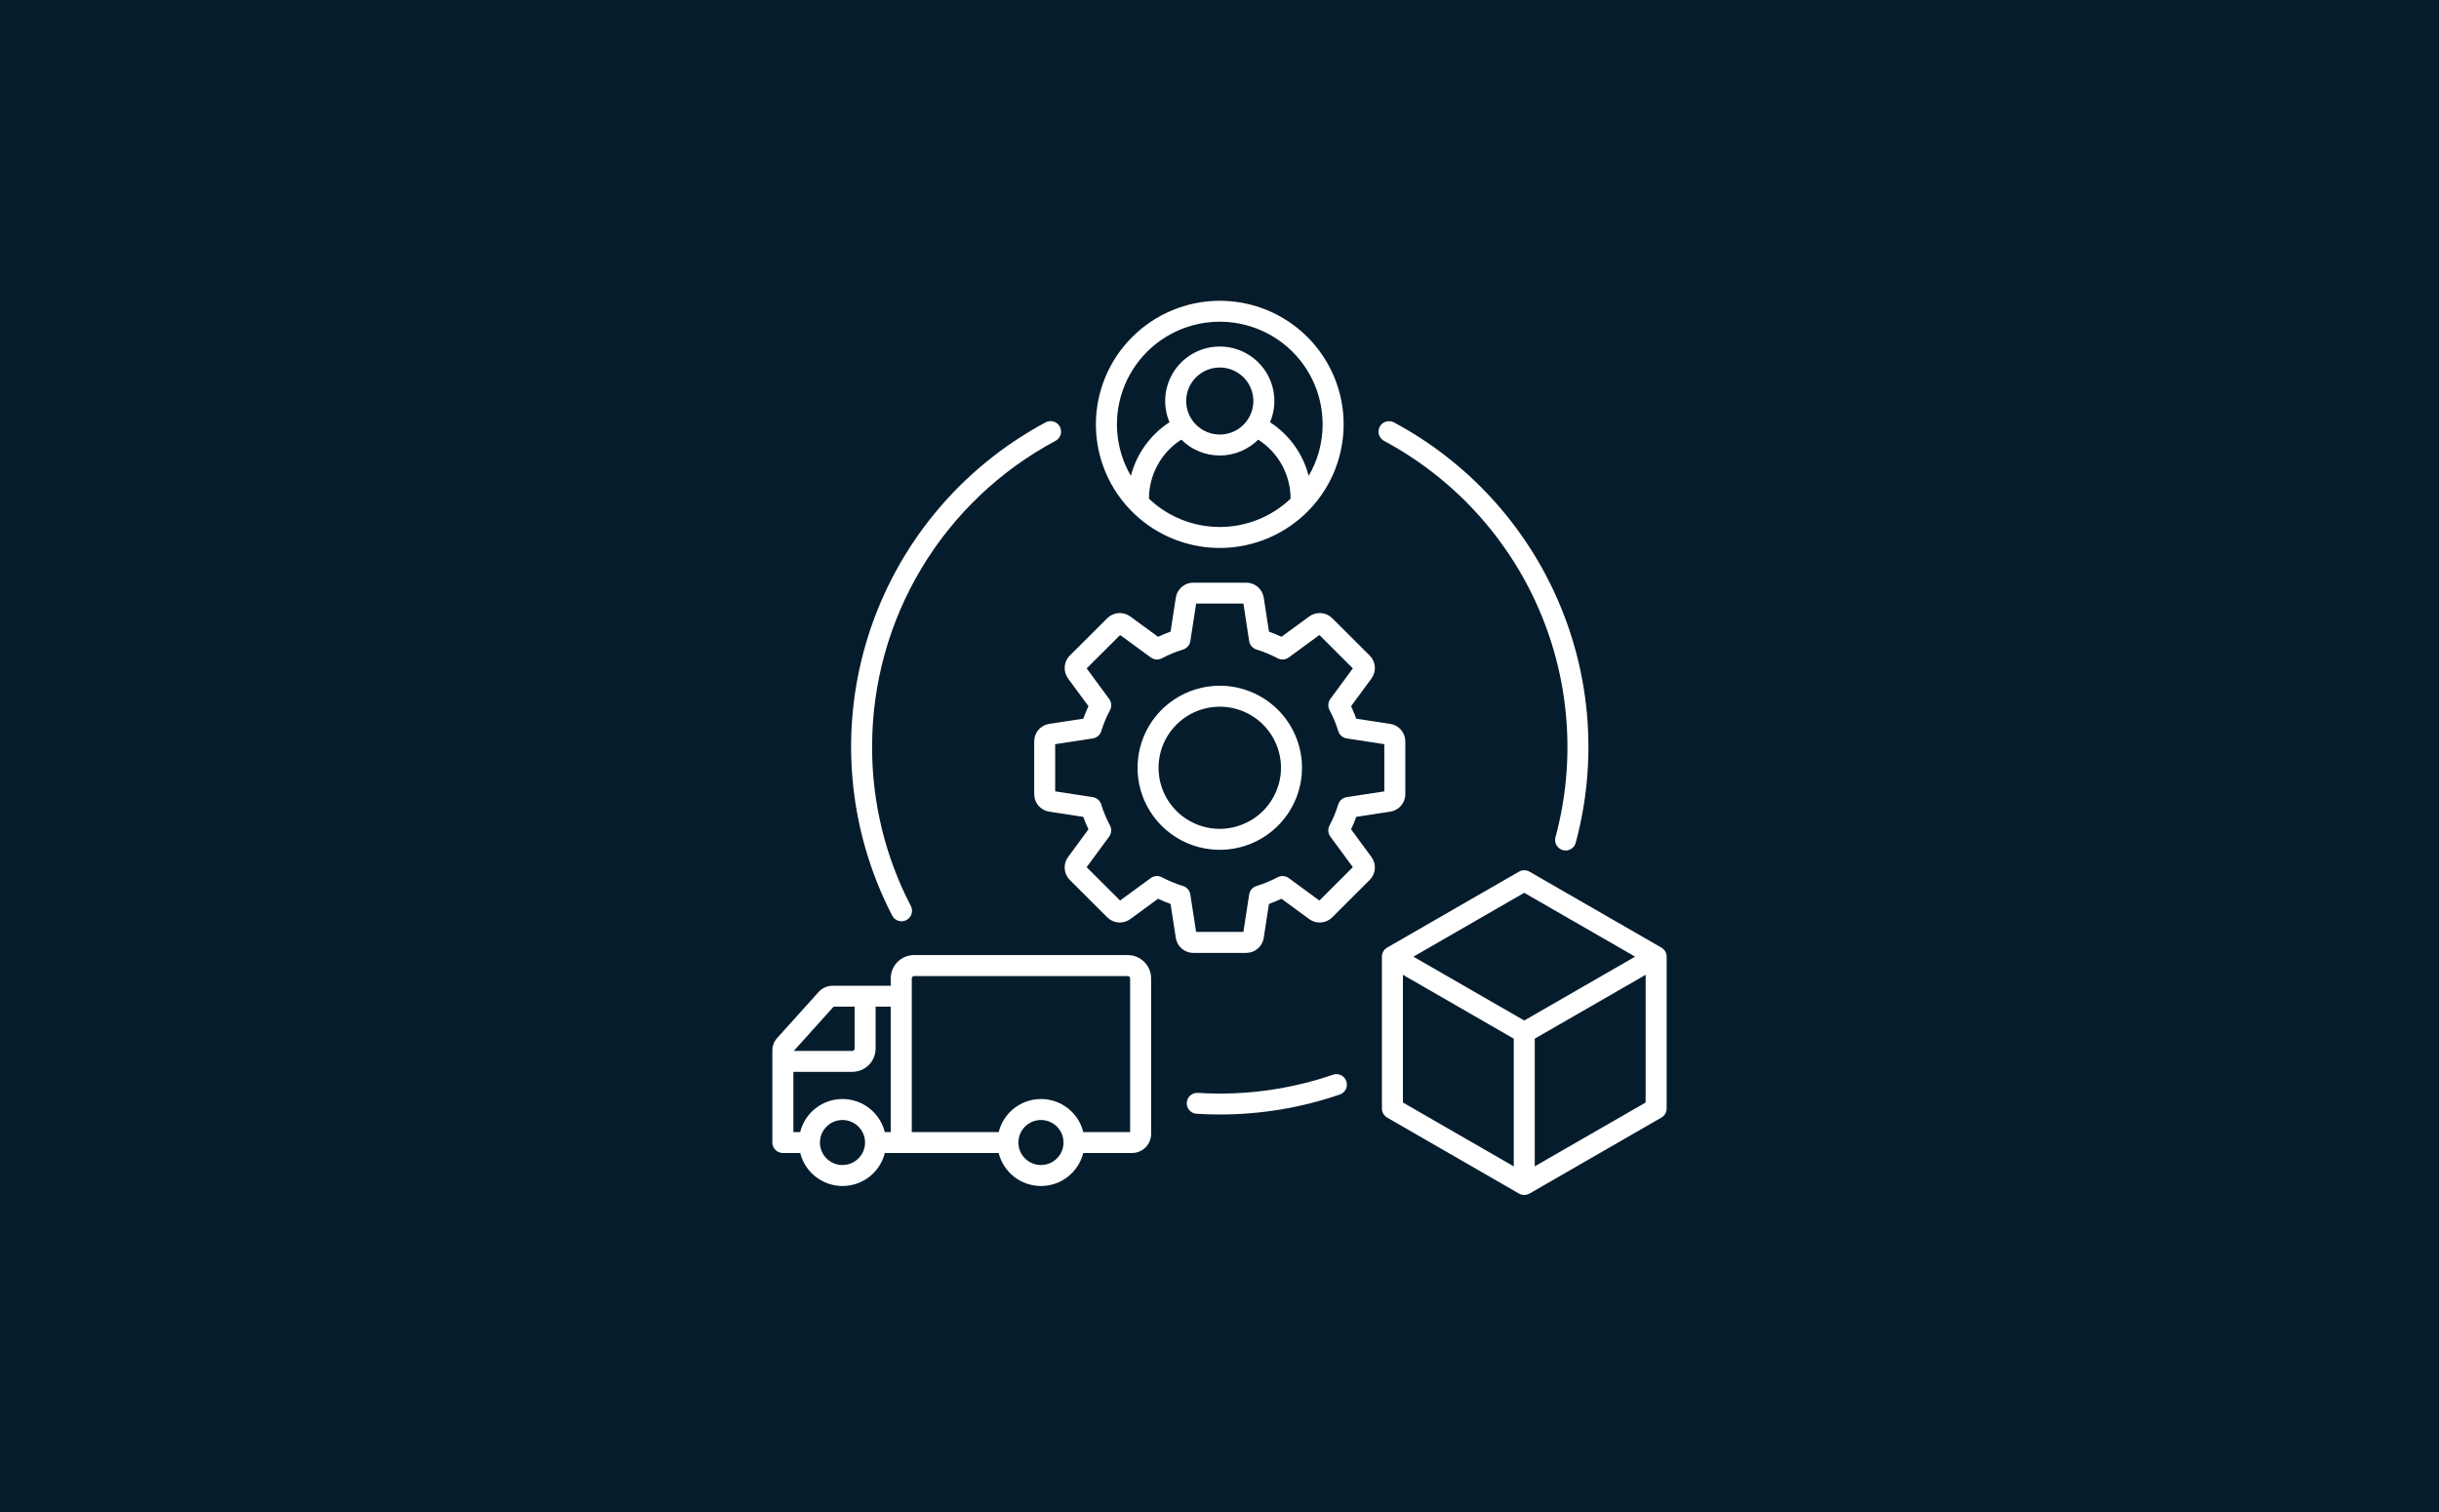 <?xml version="1.0" encoding="UTF-8"?> <svg xmlns="http://www.w3.org/2000/svg" width="300" height="186" viewBox="0 0 300 186" fill="none"><rect width="300" height="186" fill="#051C2C"></rect><path fill-rule="evenodd" clip-rule="evenodd" d="M191.325 103C193.837 93.69 193.121 83.805 189.293 74.952C185.465 66.099 178.749 58.798 170.237 54.233C170.088 54.153 169.956 54.044 169.848 53.913C169.741 53.782 169.661 53.631 169.612 53.469C169.513 53.141 169.549 52.788 169.712 52.487C169.874 52.186 170.15 51.961 170.478 51.863C170.806 51.765 171.16 51.8 171.462 51.962C180.488 56.801 187.608 64.543 191.666 73.93C195.724 83.317 196.481 93.798 193.815 103.669C193.743 103.942 193.582 104.184 193.358 104.356C193.134 104.529 192.859 104.623 192.575 104.623C192.458 104.622 192.342 104.606 192.229 104.577C191.9 104.485 191.621 104.268 191.452 103.972C191.283 103.677 191.237 103.327 191.325 102.998V103ZM107.27 91.847C107.248 98.67 108.884 105.396 112.037 111.45C112.194 111.754 112.224 112.107 112.121 112.433C112.017 112.759 111.788 113.03 111.484 113.187C111.18 113.344 110.826 113.375 110.499 113.271C110.173 113.168 109.901 112.939 109.743 112.636C104.279 102.075 103.195 89.795 106.724 78.444C110.253 67.092 118.113 57.58 128.608 51.959C128.909 51.797 129.263 51.761 129.592 51.859C129.92 51.958 130.196 52.182 130.358 52.483C130.52 52.784 130.556 53.137 130.458 53.465C130.359 53.792 130.134 54.068 129.833 54.23C123.011 57.875 117.31 63.299 113.336 69.924C109.362 76.549 107.266 84.126 107.27 91.847ZM165.6 133.003C165.655 133.163 165.678 133.333 165.668 133.502C165.658 133.671 165.614 133.836 165.54 133.988C165.465 134.141 165.362 134.277 165.234 134.389C165.107 134.501 164.959 134.587 164.799 134.642C160.047 136.273 155.057 137.104 150.032 137.1C149.059 137.1 148.072 137.068 147.103 137.006C146.776 136.966 146.477 136.802 146.267 136.549C146.057 136.296 145.952 135.972 145.973 135.644C145.994 135.316 146.141 135.009 146.382 134.785C146.623 134.561 146.94 134.437 147.27 134.439C148.183 134.497 149.113 134.527 150.032 134.527C154.773 134.529 159.482 133.744 163.964 132.204C164.288 132.093 164.643 132.115 164.95 132.265C165.258 132.415 165.493 132.68 165.605 133.003H165.6ZM139.005 139.26H133.248C132.96 138.1 132.292 137.07 131.349 136.333C130.406 135.597 129.243 135.196 128.045 135.196C126.848 135.196 125.685 135.597 124.742 136.333C123.799 137.07 123.131 138.1 122.843 139.26H112.149V120.356C112.15 120.28 112.181 120.208 112.234 120.154C112.288 120.101 112.36 120.071 112.436 120.07H138.72C138.795 120.071 138.867 120.101 138.92 120.155C138.974 120.208 139.004 120.28 139.005 120.356V139.26ZM128.039 143.317C128.589 143.318 129.126 143.155 129.582 142.851C130.039 142.547 130.395 142.114 130.606 141.608C130.816 141.101 130.871 140.544 130.764 140.006C130.657 139.469 130.392 138.975 130.004 138.587C129.616 138.2 129.121 137.936 128.582 137.829C128.043 137.722 127.485 137.777 126.977 137.987C126.47 138.197 126.036 138.552 125.731 139.008C125.426 139.464 125.263 140 125.263 140.548C125.264 141.282 125.557 141.986 126.078 142.505C126.598 143.024 127.303 143.317 128.039 143.317ZM109.562 139.26H108.827C108.54 138.1 107.871 137.07 106.928 136.333C105.985 135.597 104.822 135.196 103.625 135.196C102.427 135.196 101.264 135.597 100.322 136.333C99.379 137.07 98.71 138.1 98.422 139.26H97.587V131.853H104.834C105.594 131.852 106.323 131.551 106.861 131.014C107.398 130.478 107.701 129.75 107.701 128.992V123.835H109.562V139.26ZM103.626 143.317C104.175 143.318 104.712 143.155 105.169 142.851C105.626 142.547 105.982 142.114 106.193 141.608C106.403 141.101 106.458 140.544 106.351 140.006C106.244 139.469 105.979 138.975 105.591 138.587C105.202 138.2 104.708 137.936 104.169 137.829C103.63 137.722 103.072 137.777 102.564 137.987C102.057 138.197 101.623 138.552 101.318 139.008C101.013 139.464 100.85 140 100.85 140.548C100.851 141.282 101.144 141.986 101.664 142.505C102.185 143.024 102.89 143.317 103.626 143.317ZM102.536 123.835L97.637 129.278H104.834C104.909 129.277 104.981 129.248 105.035 129.194C105.088 129.141 105.119 129.069 105.119 128.994V123.835H102.536ZM138.72 117.487H112.433C111.671 117.488 110.941 117.79 110.403 118.328C109.864 118.866 109.562 119.595 109.562 120.356V121.262H102.429C102.1 121.261 101.774 121.329 101.473 121.463C101.172 121.597 100.903 121.792 100.684 122.037L95.602 127.682C95.212 128.109 94.997 128.666 95 129.244V140.548C95 140.89 95.136 141.218 95.379 141.46C95.621 141.702 95.95 141.837 96.292 141.837H98.43C98.718 142.996 99.387 144.026 100.33 144.761C101.273 145.497 102.435 145.897 103.632 145.897C104.829 145.897 105.992 145.497 106.934 144.761C107.877 144.026 108.546 142.996 108.835 141.837H122.837C123.125 142.996 123.794 144.026 124.737 144.761C125.68 145.497 126.842 145.897 128.039 145.897C129.236 145.897 130.399 145.497 131.341 144.761C132.284 144.026 132.953 142.996 133.242 141.837H139.244C139.865 141.836 140.461 141.589 140.9 141.151C141.34 140.712 141.587 140.118 141.588 139.498V120.356C141.587 119.596 141.285 118.869 140.747 118.332C140.209 117.795 139.479 117.493 138.718 117.492L138.72 117.487ZM188.778 143.479V127.771L202.415 119.917V135.625L188.778 143.479ZM172.561 119.917L186.193 127.771V143.479L172.561 135.625V119.917ZM187.483 109.83L173.853 117.685L187.483 125.539L201.123 117.685L187.483 109.83ZM204.347 116.567L188.131 107.226C187.935 107.113 187.712 107.053 187.485 107.053C187.258 107.053 187.035 107.113 186.839 107.226L170.624 116.567C170.428 116.68 170.265 116.843 170.151 117.04C170.038 117.236 169.978 117.458 169.978 117.685V136.367C169.978 136.593 170.038 136.815 170.151 137.011C170.265 137.206 170.428 137.369 170.624 137.481L186.839 146.829C187.036 146.941 187.258 147 187.485 147C187.712 147 187.934 146.941 188.131 146.829L204.347 137.485C204.546 137.373 204.711 137.211 204.826 137.014C204.941 136.818 205.001 136.594 205 136.367V117.685C205 117.458 204.94 117.235 204.826 117.038C204.712 116.842 204.547 116.679 204.35 116.567H204.347ZM162.684 52.202C162.687 54.429 162.095 56.617 160.969 58.541C160.271 55.823 158.574 53.467 156.215 51.94C156.648 50.922 156.821 49.812 156.719 48.711C156.617 47.609 156.244 46.55 155.631 45.627C155.019 44.705 154.187 43.948 153.211 43.425C152.234 42.901 151.142 42.627 150.034 42.627C148.925 42.627 147.833 42.901 146.857 43.425C145.88 43.948 145.048 44.705 144.436 45.627C143.824 46.55 143.45 47.609 143.348 48.711C143.246 49.812 143.419 50.922 143.852 51.94C141.494 53.468 139.798 55.824 139.099 58.541C138.123 56.865 137.547 54.988 137.415 53.055C137.283 51.121 137.599 49.184 138.338 47.392C139.078 45.6 140.221 44.002 141.679 42.722C143.137 41.441 144.87 40.513 146.746 40.009C148.621 39.505 150.587 39.439 152.493 39.815C154.398 40.192 156.191 41.001 157.732 42.18C159.273 43.359 160.522 44.876 161.381 46.614C162.24 48.352 162.685 50.264 162.684 52.202ZM150.032 53.454C150.849 53.454 151.648 53.212 152.327 52.76C153.007 52.307 153.536 51.663 153.849 50.91C154.162 50.157 154.244 49.328 154.084 48.529C153.925 47.729 153.532 46.995 152.954 46.418C152.376 45.842 151.64 45.449 150.839 45.29C150.037 45.131 149.207 45.213 148.452 45.525C147.697 45.837 147.052 46.365 146.598 47.043C146.144 47.721 145.902 48.518 145.903 49.333C145.904 50.426 146.339 51.473 147.113 52.245C147.888 53.018 148.937 53.452 150.032 53.454ZM141.325 61.347C143.672 63.58 146.79 64.826 150.034 64.826C153.277 64.826 156.396 63.58 158.742 61.347C158.742 59.9 158.377 58.477 157.682 57.208C156.987 55.938 155.984 54.864 154.764 54.082C153.508 55.331 151.807 56.033 150.034 56.033C148.26 56.033 146.559 55.331 145.304 54.082C144.083 54.863 143.079 55.938 142.384 57.207C141.689 58.477 141.325 59.9 141.325 61.347ZM134.796 52.202C134.796 55.209 135.689 58.149 137.363 60.649C139.038 63.149 141.417 65.098 144.202 66.249C146.986 67.4 150.05 67.701 153.005 67.114C155.961 66.528 158.676 65.08 160.807 62.953C162.938 60.827 164.39 58.118 164.977 55.169C165.565 52.22 165.263 49.163 164.11 46.385C162.957 43.607 161.004 41.232 158.498 39.562C155.992 37.891 153.046 37 150.032 37C145.992 37.005 142.12 38.608 139.264 41.458C136.407 44.307 134.801 48.172 134.796 52.202ZM150.032 101.962C148.543 101.962 147.087 101.521 145.849 100.696C144.61 99.87 143.645 98.697 143.075 97.324C142.505 95.951 142.356 94.44 142.647 92.983C142.937 91.525 143.654 90.186 144.707 89.136C145.76 88.085 147.101 87.369 148.562 87.079C150.023 86.788 151.537 86.937 152.913 87.505C154.289 88.073 155.465 89.036 156.293 90.271C157.121 91.506 157.563 92.959 157.564 94.445C157.562 96.437 156.767 98.347 155.355 99.756C153.943 101.165 152.029 101.958 150.032 101.96V101.962ZM150.032 84.355C148.031 84.355 146.075 84.948 144.412 86.057C142.748 87.166 141.452 88.743 140.687 90.587C139.921 92.432 139.722 94.461 140.112 96.419C140.503 98.377 141.467 100.175 142.882 101.587C144.297 102.998 146.1 103.959 148.062 104.348C150.025 104.737 152.059 104.536 153.907 103.772C155.755 103.007 157.335 101.713 158.446 100.053C159.557 98.392 160.149 96.441 160.149 94.445C160.146 91.768 159.079 89.203 157.183 87.31C155.286 85.418 152.714 84.355 150.032 84.353V84.355ZM162.289 110.779L166.401 106.675L163.634 102.912C163.49 102.717 163.404 102.485 163.386 102.244C163.369 102.002 163.42 101.761 163.533 101.547C163.973 100.717 164.334 99.848 164.612 98.951C164.684 98.72 164.819 98.513 165.002 98.355C165.186 98.197 165.41 98.094 165.65 98.057L170.273 97.349V91.547L165.65 90.838C165.41 90.801 165.186 90.698 165.002 90.54C164.819 90.382 164.684 90.175 164.612 89.944C164.335 89.047 163.974 88.177 163.533 87.347C163.42 87.133 163.37 86.891 163.387 86.65C163.405 86.409 163.49 86.177 163.634 85.982L166.401 82.222L162.289 78.116L158.517 80.878C158.321 81.021 158.089 81.106 157.847 81.124C157.605 81.142 157.363 81.091 157.149 80.978C156.317 80.539 155.445 80.178 154.546 79.9C154.314 79.829 154.107 79.694 153.949 79.511C153.79 79.328 153.686 79.104 153.649 78.865L152.94 74.252H147.126L146.415 78.865C146.378 79.104 146.275 79.328 146.116 79.511C145.958 79.694 145.751 79.829 145.519 79.9C144.62 80.179 143.749 80.54 142.916 80.978C142.702 81.091 142.46 81.142 142.218 81.124C141.976 81.106 141.744 81.021 141.548 80.878L137.775 78.116L133.663 82.222L136.433 85.984C136.576 86.18 136.661 86.412 136.679 86.653C136.697 86.894 136.647 87.136 136.534 87.351C136.094 88.181 135.732 89.05 135.454 89.947C135.383 90.178 135.247 90.385 135.063 90.543C134.879 90.701 134.654 90.804 134.414 90.84L129.788 91.547V97.349L134.41 98.057C134.65 98.094 134.875 98.197 135.058 98.355C135.242 98.513 135.377 98.72 135.449 98.951C135.727 99.848 136.09 100.717 136.531 101.547C136.643 101.762 136.693 102.003 136.675 102.245C136.657 102.487 136.572 102.719 136.429 102.914L133.659 106.675L137.773 110.779L141.545 108.018C141.741 107.875 141.973 107.79 142.215 107.772C142.457 107.754 142.699 107.804 142.914 107.917C143.745 108.356 144.616 108.717 145.515 108.994C145.747 109.065 145.954 109.201 146.112 109.384C146.271 109.567 146.374 109.791 146.411 110.03L147.123 114.642H152.94L153.648 110.03C153.685 109.791 153.789 109.567 153.948 109.384C154.106 109.201 154.313 109.066 154.545 108.994C155.444 108.718 156.316 108.357 157.148 107.917C157.362 107.804 157.605 107.754 157.847 107.772C158.089 107.79 158.321 107.875 158.517 108.018L162.287 110.779H162.289ZM166.184 102.02C166.42 101.52 166.634 101.007 166.821 100.486L171 99.847C171.518 99.769 171.991 99.509 172.332 99.112C172.673 98.715 172.859 98.21 172.856 97.687V91.209C172.859 90.687 172.673 90.181 172.332 89.784C171.991 89.388 171.518 89.127 171 89.05L166.821 88.41C166.633 87.888 166.421 87.376 166.184 86.874L168.685 83.474C168.997 83.054 169.147 82.535 169.107 82.014C169.067 81.493 168.84 81.004 168.467 80.636L163.875 76.055C163.507 75.683 163.017 75.457 162.494 75.417C161.972 75.378 161.453 75.527 161.033 75.839L157.623 78.334C157.121 78.099 156.606 77.886 156.084 77.699L155.444 73.527C155.366 73.01 155.105 72.539 154.708 72.199C154.31 71.859 153.803 71.673 153.279 71.676H146.787C146.264 71.673 145.757 71.859 145.36 72.199C144.963 72.539 144.703 73.011 144.626 73.527L143.982 77.7C143.458 77.887 142.947 78.1 142.442 78.336L139.034 75.84C138.613 75.528 138.094 75.379 137.572 75.419C137.049 75.458 136.559 75.685 136.19 76.056L131.599 80.633C131.227 81.001 131 81.491 130.96 82.012C130.92 82.533 131.069 83.051 131.381 83.471L133.882 86.873C133.647 87.374 133.434 87.887 133.245 88.408L129.064 89.047C128.547 89.124 128.074 89.385 127.733 89.782C127.392 90.178 127.205 90.684 127.207 91.207V97.685C127.205 98.208 127.391 98.714 127.732 99.112C128.074 99.509 128.547 99.77 129.066 99.847L133.243 100.486C133.434 101.009 133.647 101.52 133.882 102.023L131.381 105.422C131.069 105.842 130.919 106.36 130.96 106.881C131 107.403 131.227 107.892 131.599 108.259L136.19 112.841C136.558 113.212 137.048 113.438 137.57 113.478C138.092 113.518 138.611 113.369 139.032 113.059L142.442 110.562C142.947 110.797 143.458 111.012 143.982 111.199L144.624 115.369C144.7 115.885 144.961 116.357 145.358 116.697C145.755 117.037 146.261 117.223 146.785 117.221H153.277C153.8 117.223 154.308 117.038 154.705 116.698C155.103 116.357 155.364 115.886 155.441 115.369L156.082 111.199C156.606 111.012 157.118 110.799 157.623 110.562L161.031 113.059C161.451 113.37 161.97 113.519 162.492 113.479C163.014 113.439 163.504 113.213 163.872 112.841L168.467 108.256C168.84 107.888 169.067 107.399 169.107 106.878C169.147 106.357 168.997 105.839 168.685 105.419L166.184 102.02Z" fill="white"></path></svg> 
